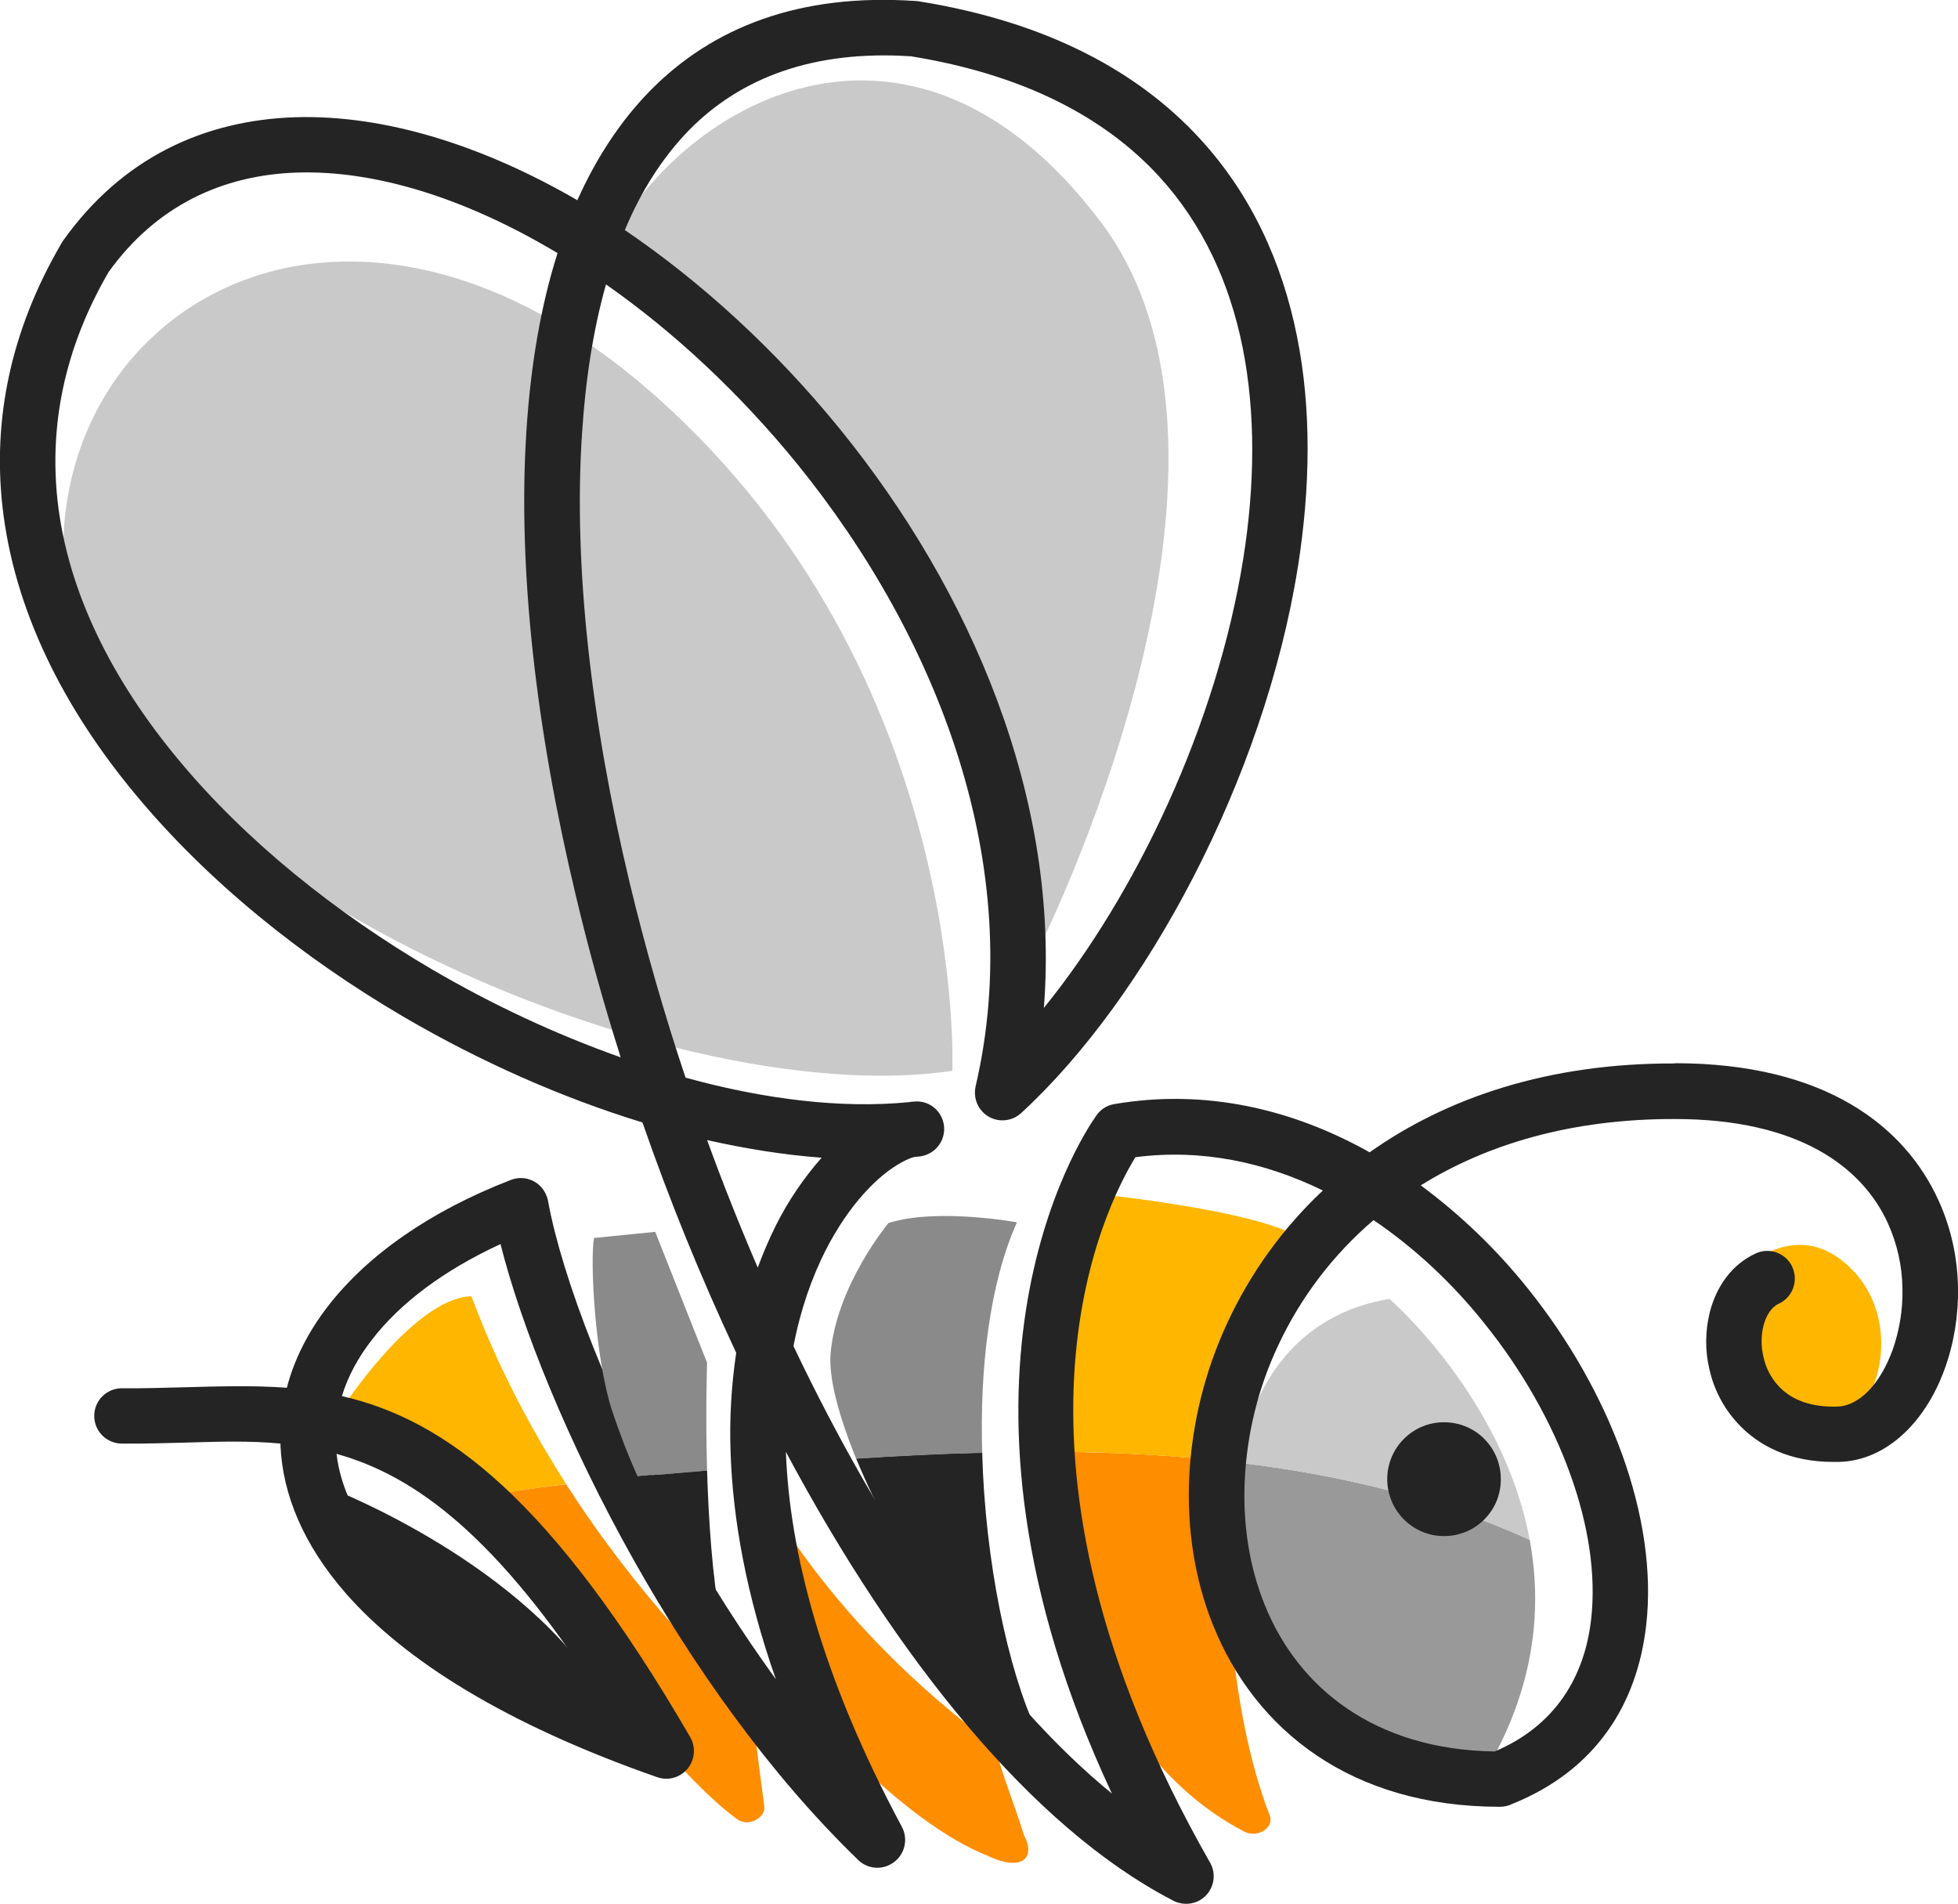 <?xml version="1.0" encoding="utf-8"?>
<!-- Generator: Adobe Illustrator 23.0.4, SVG Export Plug-In . SVG Version: 6.00 Build 0)  -->
<svg version="1.1" id="Layer_1" xmlns="http://www.w3.org/2000/svg" xmlns:xlink="http://www.w3.org/1999/xlink" x="0px" y="0px"
	 viewBox="0 0 800 778" style="enable-background:new 0 0 800 778;" xml:space="preserve">
<style type="text/css">
	.st0{fill:#FFB600;}
	.st1{fill:#999999;}
	.st2{fill:#C9C9C9;}
	.st3{fill:#FF8D00;}
	.st4{fill:#FFB100;}
	.st5{fill:#242424;}
	.st6{fill:#8A8A8A;}
</style>
<path class="st0" d="M713.7,517.9c4.6-5,21-15.7,37.4-4c38.1,27.2,7.3,97.4-27.7,58.6C701.3,548,705.9,526.4,713.7,517.9
	L713.7,517.9z"/>
<path class="st1" d="M609.1,720c18.3-32.8,20.9-63.8,15.9-90.9c-37.2-16.9-77.5-26.6-119-31.5c-10,56.2,18.1,126.1,55.9,122.4
	C571.5,719.1,601.1,734.3,609.1,720L609.1,720z"/>
<path class="st2" d="M567.7,530.7c-37.2,6.1-55.9,34.2-61.7,66.9c41.5,4.9,81.7,14.6,119,31.5C614.1,570.7,567.7,530.7,567.7,530.7
	L567.7,530.7z M423.7,389C403.1,198.7,249.9,97.8,249.9,97.8c33.1-59,124-107,199.5-7.6C525,189.5,423.7,389,423.7,389L423.7,389z"
	/>
<path class="st2" d="M26.6,239.6c-11.9-112.1,114.1-191,241.8-77.3C396,276.1,389.1,437.5,389.1,437.5
	C269.4,455.3,38.5,351.7,26.6,239.6z"/>
<path class="st3" d="M431.6,604.3l11,47.1l17.5,52c15.5,22.9,31.6,36.2,48.2,44.9c5.5,2.9,12.4-1.6,10.5-6.5
	c-17.4-45-19.3-107.8-16.2-144.6c-23.4-2.6-47-3.9-70.5-4L431.6,604.3L431.6,604.3z"/>
<path class="st0" d="M139.2,576.3c0,0,27.1,14.1,51.5,36.3c13.5-2.5,27-4.5,40.6-6.3c-14.3-22.3-28-48-38.7-76.7
	C168.9,530.3,139.2,576.2,139.2,576.3L139.2,576.3z"/>
<path class="st4" d="M441.6,670.3c-10.7-4.1,16.3,61,16.3,73.9c13.5,4.8,16.2,0.6,16.2,0.6l-13.9-41.4
	C453.1,692.9,446.9,681.8,441.6,670.3L441.6,670.3z M457.8,744.2c-3.9-1.4-7.7-3.1-11.3-5c4.2,4.5,7.9,7.5,10.3,7.2
	C457.5,746.3,457.8,745.6,457.8,744.2z"/>
<path class="st0" d="M434.1,545.3l-2.1,47.9c23.6,0.1,47.1,1.4,70.5,4l0.3-3.5c2.8-29.3,18.5-57.5,33-77.9
	c13.7-19.2-98.4-29.1-98.4-29.1L434.1,545.3L434.1,545.3z"/>
<path class="st3" d="M190.7,612.6c11,10.1,21.5,21.8,28.6,34.6c22.8,41.1,47.6,62,47.6,62s19,23,34.2,34c4.9,3.6,11.8-0.8,11.2-5.1
	c-2.3-16.7-5.2-40.8-5.2-40.8c-13.7-13-46-44.5-75.8-90.9C217.7,608,204.2,610.1,190.7,612.6z"/>
<path class="st4" d="M332.4,708c-10.8-7-23.2-15.2-25.3-10.8c4.1,3.9,6.6,6.2,6.8,6.6c0.9,2.5,21,13,21,13L332.4,708L332.4,708z"/>
<path class="st3" d="M310.5,606.9l2.2,29.3l19.7,71.8c5.5,3.6,10.6,6.8,13.7,7.9c20.9,21.1,41,35.8,57.4,42.3
	c14.8,7,19.6,0.2,14.9-8.3c-3.8-12.4-9.1-25.1-11.9-36.6c-2.2-1.6-4.4-3.3-6.5-4.9C334.8,658.2,310.5,606.9,310.5,606.9L310.5,606.9
	z"/>
<path class="st4" d="M406.5,713.3c17.4,12.9,30.3,21,40,26c-12.8-13.8-31.4-42.7-41.6-43.8C404.2,700.8,404.9,706.8,406.5,713.3z"/>
<path class="st5" d="M566.8,604.3c0,12.9,10.4,23.3,23.2,23.3c0,0,0,0,0,0c12.9,0,23.3-10.4,23.2-23.3c0-12.9-10.4-23.3-23.3-23.2
	C577.2,581.1,566.8,591.5,566.8,604.3z"/>
<path class="st5" d="M165,415.5c31.5,18.4,64.8,33.1,97.5,43.1c11.1,32,23.9,63.4,38.3,94.1c-2,13.5-2.8,27.1-2.3,40.7
	c0.9,27,6.3,57.9,18.5,92.7c-13.8-19.1-26.5-38.9-38-59.5c-30-53.3-49.5-105.2-55.1-136c-0.1-0.7-0.3-1.4-0.6-2
	c-2.2-5.9-8.8-8.8-14.6-6.5c-32.9,12.7-58.6,30.7-74.8,51.7c-8,10.4-13.7,21.6-16.7,33.2c-13.6-1-27.5-0.6-41.9-0.2
	c-8.3,0.2-16.9,0.5-25.5,0.4l0,0c-6.2,0-11.3,5-11.3,11.3c0,6.2,5,11.3,11.3,11.3c9.2,0.1,17.8-0.2,26.2-0.4
	c13.3-0.4,26.1-0.8,38.6,0.4c0,0.3,0,0.6,0,0.9c0.9,20,9.4,40.5,26.7,60.3c23.9,27.3,65.1,53.4,127.2,75.1c3.1,1.1,6.6,0.8,9.4-0.9
	c5.4-3.1,7.2-10.1,4.1-15.5l0,0c-56.9-97.8-100-129.6-142.3-139.3c2.4-7.9,6.5-15.6,12.1-22.8c11.6-15.2,29.7-28.7,52.7-39.3
	c8.4,33.3,27.4,81.1,54.6,129.4c24.3,43.2,55.3,87.1,91.2,121.9c3.5,3.7,9.1,4.6,13.6,2.1c0,0,0,0,0,0c5.5-3,7.5-9.8,4.6-15.3
	c-33-61.5-45.9-112.4-47.4-153.2c45.2,84.7,100.6,153.3,157.6,183c3.5,2.1,7.9,2.2,11.5,0.2c0,0,0,0,0,0c5.4-3.1,7.3-10,4.2-15.4
	c-94.8-166.2-43.1-267.7-30.5-288.2c26.9-3.5,52.9,2,76.6,13.6c-16.3,15.3-29.6,33.7-39,54c-9.2,19.8-14.5,41.1-15.6,62.9
	c-1,21.2,2.2,42,9.7,60.6c17.2,42.9,56.4,74.3,117.2,74.3c1.8,0,3.5-0.4,4.9-1.1c34.2-13.7,51.2-40.6,54.9-73.1
	c2.5-21.7-1.2-45.8-9.8-69.7c-8.5-23.5-21.8-47-38.6-67.9c-12.7-15.9-27.4-30-43.7-42.1c27-16.8,61.6-27.2,103.8-27.1v0
	c50.5,0,76.7,19.5,87.2,42.9c3.7,8.3,5.7,17.3,5.8,26.4c0.2,8.5-1.2,17-4,25c-4.9,13.5-13.5,23.2-23.1,23.2c-0.4,0-0.8,0-1.2,0
	c-10.6,0-17.9-3.5-22.5-8.6c-3-3.3-5.1-7.4-6-11.8c-1-4.1-1-8.4,0-12.6c1.1-4.2,3.2-7.6,6.2-9c5.7-2.6,8.2-9.3,5.6-15
	c0,0,0-0.1,0-0.1c-2.6-5.6-9.3-8.1-14.9-5.5c-9.7,4.4-16.1,13.4-18.8,24c-1.9,7.6-2,15.6-0.2,23.2c1.8,8.2,5.7,15.8,11.4,22
	c8.6,9.5,21.6,16,39.3,16h0.4c20.2,0.5,37-15.6,45.1-38.1c3.8-10.6,5.6-21.8,5.4-33.1c-0.2-12.2-2.8-24.2-7.8-35.3
	c-13.8-30.7-46.5-56.4-107.9-56.4v0.1c-51.6-0.2-93.2,14-124.7,36.3c-31.3-17.6-67-26.1-104.3-19.7c-3.2,0.5-6,2.4-7.7,5.2
	c-6.2,8.8-71.7,108.9,6.7,276.5C406.4,693.7,361,627.2,324.2,550c2.9-15.2,7.6-28.2,13.1-39.1c9.7-19,21.7-31,31.3-36.1
	c2-1.1,3.7-1.8,5-2.1l2.1-0.2c6.2-0.7,10.7-6.3,10-12.5c0,0,0,0,0,0c-0.7-6.2-6.3-10.7-12.5-9.9c-0.6,0-1.2,0.1-1.8,0.2
	c-27.2,2.7-58.6-1-91.3-10c-8.8-26.3-16.4-52.9-22.9-79.9c-15.5-65-23-128.7-19.4-183.2c1.4-22.1,4.6-42.6,9.8-61
	c28,19.6,54.7,44.6,78,73.2c57.8,71.2,94,164.8,73,254.5c-0.8,3.7,0.2,7.5,2.7,10.2c0,0,0,0,0,0c4.2,4.6,11.4,4.9,16,0.6
	c50.6-46.5,99.1-136,113-223.1c5.1-32.4,5.6-64.6-0.4-94.3l0,0.1v-0.1c-6.1-30.3-18.8-58-39.7-80.7c-25.3-27.5-62.5-47.6-114.4-56
	c-0.6-0.1-1.1-0.2-1.8-0.2c-47.2-3.2-82.8,10.6-108.5,36.8c-12.1,12.4-21.9,27.4-29.6,44.6C197.1,59.3,157,46.8,120.7,47.9
	c-37.5,1.2-70.9,16.7-94.9,50.4c-0.3,0.4-0.6,0.9-0.8,1.3C4,135.6-2.9,171.9,1,206.9c4.7,42.2,24.9,82.4,54.7,118.1
	C84.9,360.1,123.3,391.1,165,415.5L165,415.5z M343.1,175.2c-26.1-32.1-56.3-59.8-87.8-81.2c6.7-16.1,15.5-29.8,26.3-40.9
	c21.1-21.4,50.8-32.7,90.6-30.1c46.4,7.5,79.3,25.1,101.3,49c18,19.6,28.9,43.6,34.2,69.9h0c5.4,27,5,56.5,0.3,86.2
	c-10.8,67.9-43.7,137.1-81.5,183.7C433.2,326.6,397,241.5,343.1,175.2L343.1,175.2z M253.6,432c-26.8-9.5-52.6-21.6-77.2-36
	c-39.5-23.2-75.9-52.4-103.4-85.5c-27-32.4-45.4-68.6-49.5-106.1c-3.3-30.4,2.6-61.8,20.9-93.3c19.5-27.1,46.5-39.6,77-40.6
	c32.1-1,68.1,10.5,103.5,31.2c1,0.6,1.9,1.1,2.9,1.7c-6.9,21.7-11,46.1-12.7,72.4c-3.7,56.7,4,122.6,20.1,189.8
	C240.4,387.7,246.6,409.9,253.6,432z M522.1,550c9.2-19.8,22.5-37.3,39.1-51.5c17,11.5,32.4,26,45.3,42.2c15.3,19,27.4,40.3,35,61.4
	c7.5,20.7,10.7,41.3,8.6,59.5c-2.7,23.9-15,43.7-39.4,54c-48.9-0.7-80.3-25.9-94-60c-6.3-15.6-9-33.1-8.1-51.1
	C509.5,585.6,514.1,567.1,522.1,550L522.1,550z M137.5,594c32.3,9,65.6,33.7,107.7,99.1c-41.2-17.5-69.5-36.9-86.9-56.8
	C145.8,622,139.1,607.7,137.5,594z M309.6,517.9c-7.4-17.2-14.3-34.5-20.7-52.1c16,3.6,31.8,6.1,46.8,7.2
	c-7.4,8.4-13.7,17.7-18.7,27.7C314.2,506.3,311.8,512,309.6,517.9L309.6,517.9z"/>
<path class="st5" d="M401.3,593.5c-17.3,0.4-34.5,1.3-51.5,2.4c16.3,39.7,48.3,89.9,73.9,111.6C411.8,682.3,402.5,637.9,401.3,593.5
	z"/>
<path class="st6" d="M349.8,596c17-1.1,34.2-2,51.5-2.4c-1-34.5,2.9-68.9,14.2-94.2c0,0-32.8-6-52.5,0.3c0,0-21,25.2-23.6,52.9
	C338.4,562.6,342.6,578.2,349.8,596z M260.5,603.2c4.1-0.4,8.2-0.7,12.3-1l16.1-1.4c-0.7-24.5,0-44,0-44l-21.2-53.5l-25,2.5
	c-1.7,10.1,0.5,48.6,7.1,69.7C252.9,584.9,256.4,594.1,260.5,603.2L260.5,603.2z"/>
<path class="st5" d="M260.5,603.2c15.2,34.4,34,59.7,34,59.7c-3.5-18.8-5-42.1-5.6-62.1l-16.1,1.4
	C268.7,602.5,264.6,602.8,260.5,603.2L260.5,603.2z M134,608.5c8.9,45,145.6,141,113.3,85.8s-111.2-85.8-111.2-85.8"/>
</svg>
